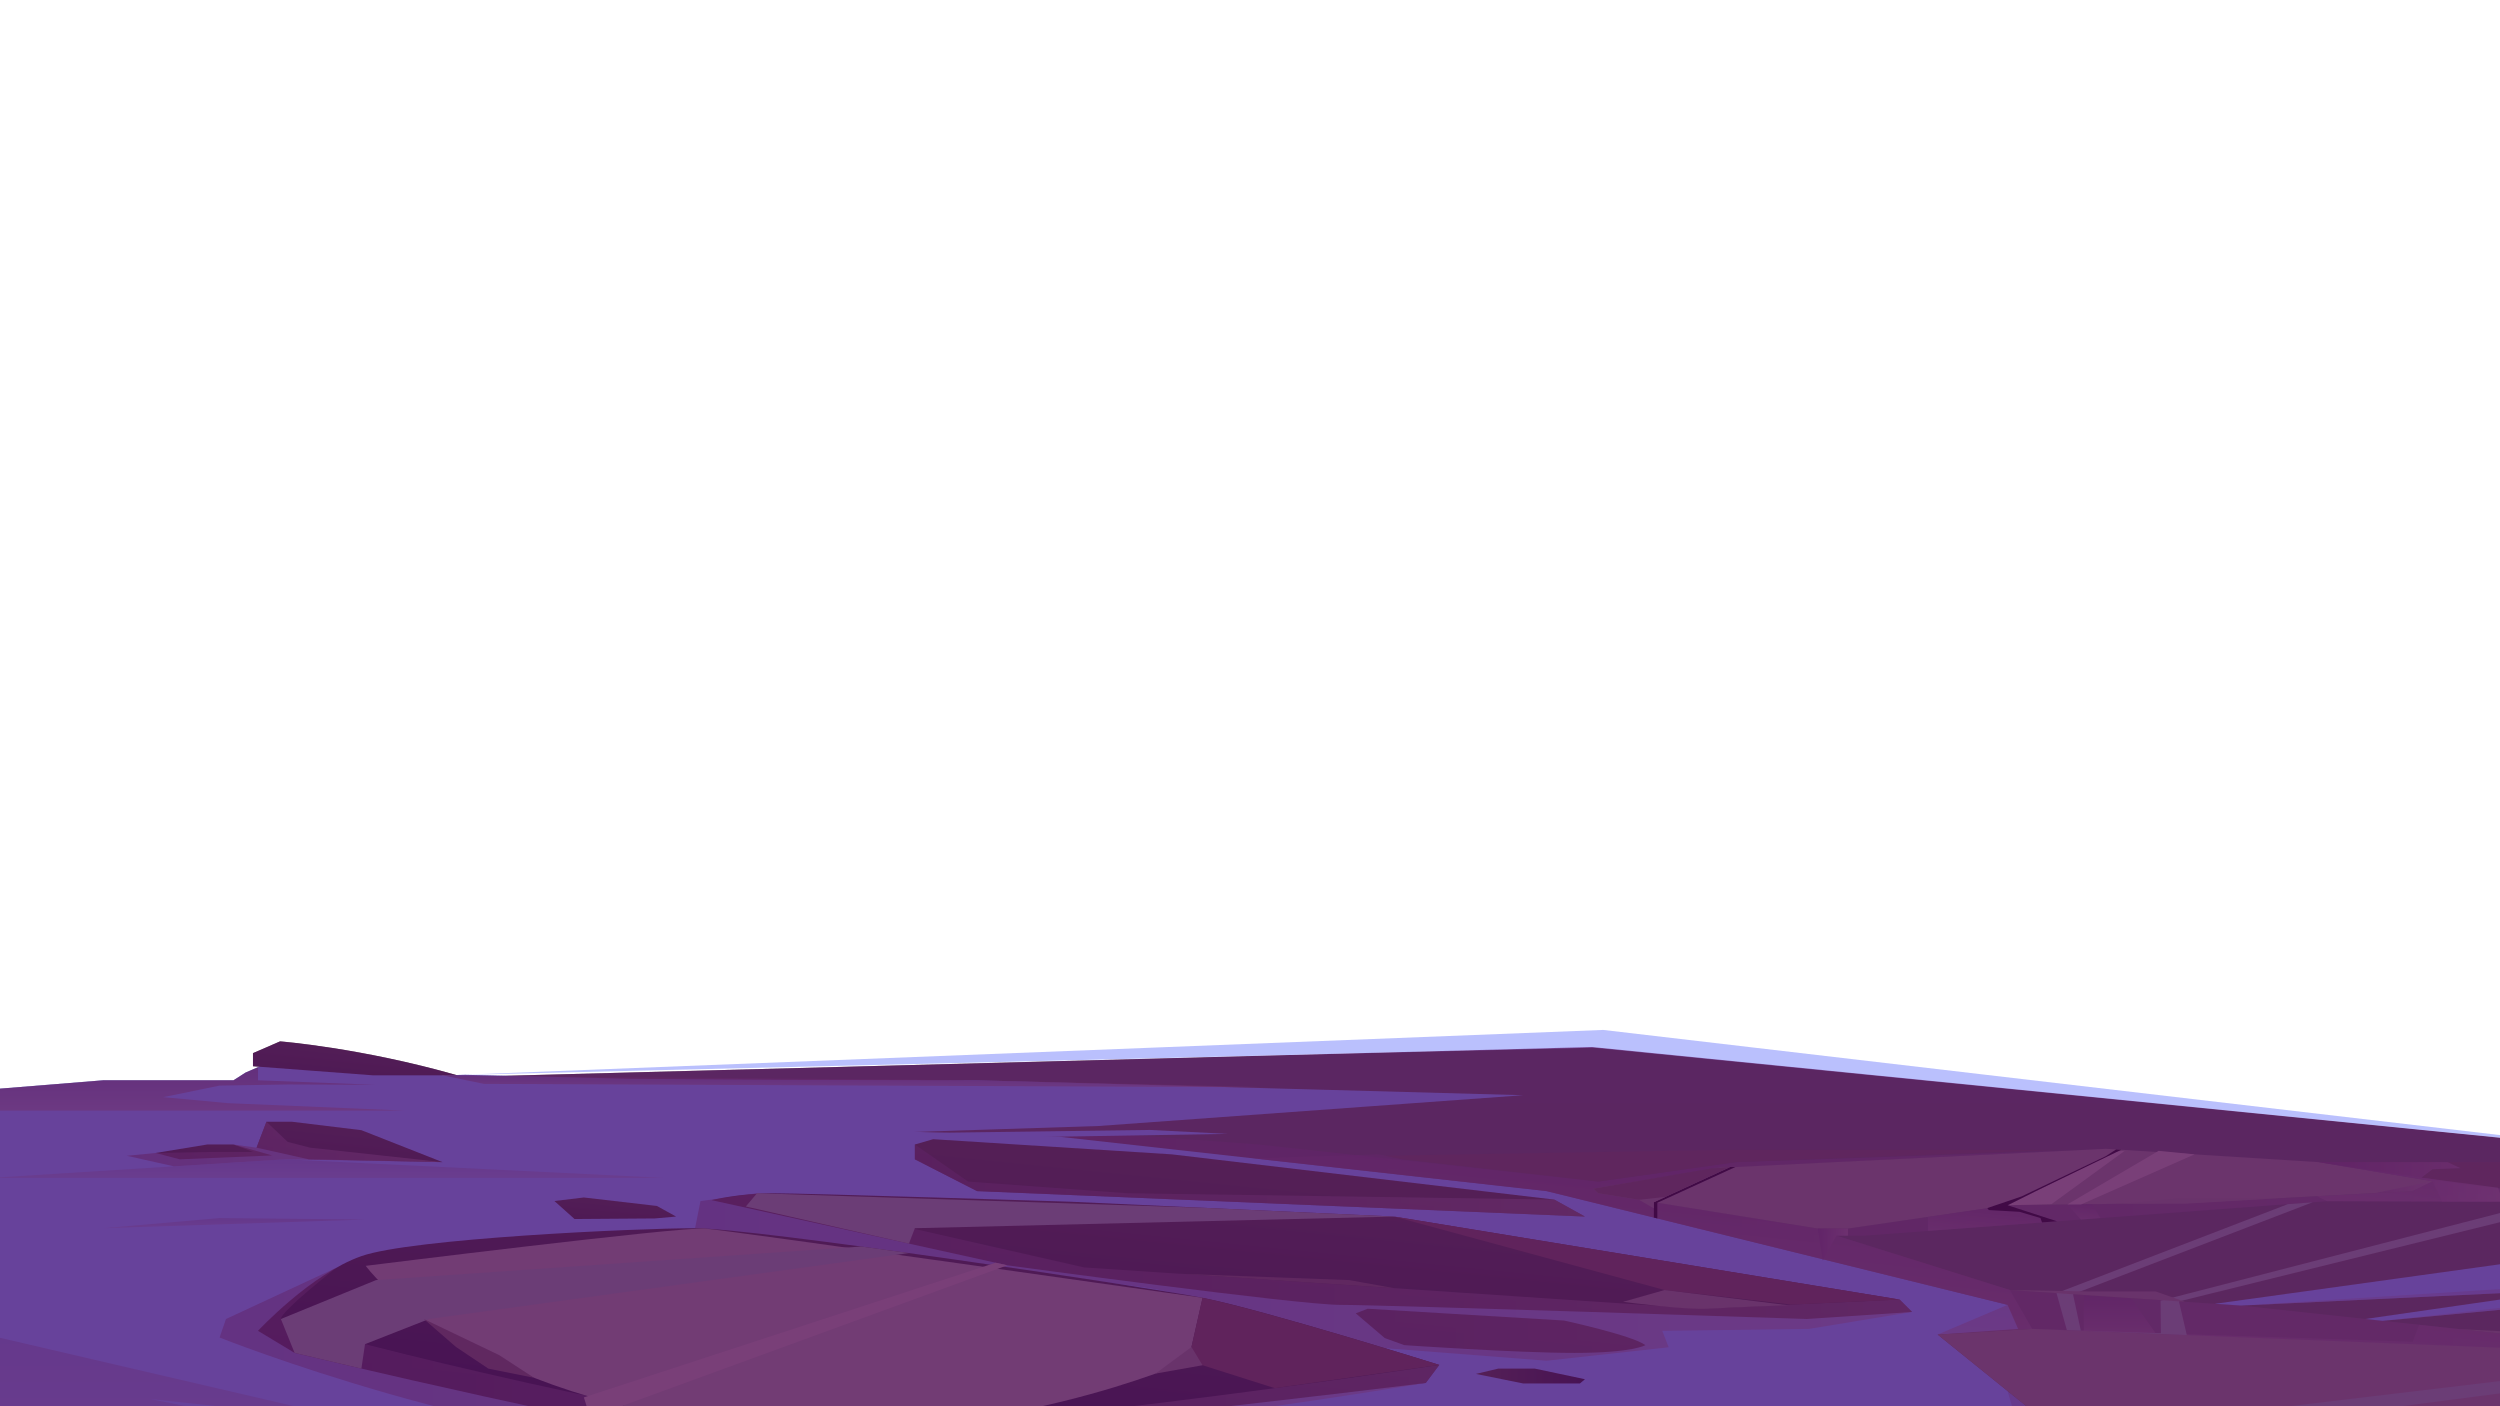 <?xml version="1.0" encoding="utf-8"?>
<!-- Generator: Adobe Illustrator 16.0.3, SVG Export Plug-In . SVG Version: 6.00 Build 0)  -->
<!DOCTYPE svg PUBLIC "-//W3C//DTD SVG 1.1//EN" "http://www.w3.org/Graphics/SVG/1.1/DTD/svg11.dtd">
<svg version="1.1" id="Capa_1" xmlns="http://www.w3.org/2000/svg" xmlns:xlink="http://www.w3.org/1999/xlink" x="0px" y="0px"
	 width="1280px" height="720px" viewBox="0 0 1280 720" enable-background="new 0 0 1280 720" xml:space="preserve">
<g id="_x31_">
	
		<linearGradient id="SVGID_1_" gradientUnits="userSpaceOnUse" x1="357.512" y1="747.084" x2="357.512" y2="536.061" gradientTransform="matrix(-1 0 0 1 1280 0)">
		<stop  offset="0" style="stop-color:#6A625E"/>
		<stop  offset="1" style="stop-color:#695C69"/>
	</linearGradient>
	<polygon fill-rule="evenodd" clip-rule="evenodd" fill="url(#SVGID_1_)" points="-4.687,557.764 -4.687,747.084 1849.662,747.084 
		1849.662,645.412 1405.176,595.023 815.008,536.061 	"/>
	
		<linearGradient id="SVGID_2_" gradientUnits="userSpaceOnUse" x1="-569.662" y1="663.818" x2="738.061" y2="663.818" gradientTransform="matrix(-1 0 0 1 1280 0)">
		<stop  offset="0" style="stop-color:#9D7C90"/>
		<stop  offset="1" style="stop-color:#775477"/>
	</linearGradient>
	<polygon opacity="0.6" fill-rule="evenodd" clip-rule="evenodd" fill="url(#SVGID_2_)" points="570.511,580.553 644.516,585.979 
		818.275,604.971 888.779,595.023 1061.027,589.01 876.133,598.277 815.77,608.588 818.275,610.938 930.701,629.025 
		946.156,629.025 1027.891,617.088 1122.738,615.82 1235.152,609.854 1245.455,604.789 1184.039,594.482 1289.662,609.854 
		1735.336,632.451 1478.537,632.643 1283.865,615.279 1191.592,615.008 954.588,632.643 940.244,632.643 1029.063,660.494 
		1147.33,668.453 1338.432,689.072 1405.176,692.869 1849.662,700.732 1849.662,713.936 1040.492,680.391 992.059,683.283 
		1048.395,728.799 1727.9,747.084 1597.459,747.084 1052.949,732.479 992.059,683.283 1027.891,668.092 791.873,609.854 
		541.94,581.961 	"/>
	<polygon fill-rule="evenodd" clip-rule="evenodd" fill="#88A2F8" points="779.875,560.748 562.431,576.508 437.022,580.553 
		588.757,578.533 628.59,580.553 294.631,585.979 62.624,566.537 -4.687,564.818 -4.687,557.764 52.827,553.109 119.545,553.109 
		125.75,549.152 145.968,540.365 224.848,549.445 226.598,550.574 238.191,550.303 322.735,552.338 402.829,552.896 
		500.253,553.109 	"/>
	<polygon fill-rule="evenodd" clip-rule="evenodd" fill="#88A2F8" points="-4.687,563.732 -4.687,747.084 1100.787,746.506 
		839.6,740.438 925.08,738.633 992.059,730.309 1052.949,732.479 1027.891,712.232 992.059,683.283 1033.277,680.391 
		1027.891,668.092 791.873,609.854 541.94,581.961 	"/>
	
		<linearGradient id="SVGID_3_" gradientUnits="userSpaceOnUse" x1="655.636" y1="757.306" x2="639.124" y2="595.334" gradientTransform="matrix(-1 0 0 1 1280 0)">
		<stop  offset="0" style="stop-color:#382C44"/>
		<stop  offset="1" style="stop-color:#594C4C"/>
	</linearGradient>
	<polygon fill-rule="evenodd" clip-rule="evenodd" fill="url(#SVGID_3_)" points="811.496,622.875 795.805,614.193 600.006,591.033 
		477.77,583.266 468.403,585.979 468.403,593.574 500.253,609.854 	"/>
	
		<linearGradient id="SVGID_4_" gradientUnits="userSpaceOnUse" x1="619.064" y1="747.934" x2="603.56" y2="595.838" gradientTransform="matrix(-1 0 0 1 1280 0)">
		<stop  offset="0" style="stop-color:#382C44"/>
		<stop  offset="1" style="stop-color:#594C4C"/>
	</linearGradient>
	<path fill-rule="evenodd" clip-rule="evenodd" fill="url(#SVGID_4_)" d="M978.945,671.709l-6.324-6.33l-258.832-42.504
		l-165.74-7.596c0,0-135.619-4.342-152.48-4.342c-16.862,0-31.266,3.527-31.266,3.527l151.412,33.369
		c0,0,148.472,20.258,170.488,20.258c22.014,0,238.877,7.232,238.877,7.232L978.945,671.709z"/>
	
		<linearGradient id="SVGID_5_" gradientUnits="userSpaceOnUse" x1="519.975" y1="761.502" x2="503.269" y2="597.624" gradientTransform="matrix(-1 0 0 1 1280 0)">
		<stop  offset="0" style="stop-color:#382C44"/>
		<stop  offset="1" style="stop-color:#594C4C"/>
	</linearGradient>
	<path fill-rule="evenodd" clip-rule="evenodd" fill="url(#SVGID_5_)" d="M842.41,688.709c0,0-6.203,3.979-36.24,3.979
		s-87.18-3.979-87.18-3.979l-9.975-3.615l-14.873-12.662l6.102-2.352l100.52,6.035C800.764,676.115,836.027,683.781,842.41,688.709z
		"/>
	
		<linearGradient id="SVGID_6_" gradientUnits="userSpaceOnUse" x1="-13.124" y1="625.358" x2="-17.337" y2="584.031" gradientTransform="matrix(-1 0 0 1 1280 0)">
		<stop  offset="0" style="stop-color:#9D7C90"/>
		<stop  offset="1" style="stop-color:#775477"/>
	</linearGradient>
	<polygon opacity="0.5" fill-rule="evenodd" clip-rule="evenodd" fill="url(#SVGID_6_)" points="1405.176,595.023 1245.455,598.639 
		1235.217,603.07 1289.662,609.854 1316.541,618.193 1325.064,612.191 1364.426,614.793 1369.033,622.875 1283.865,615.279 
		1191.592,615.008 1186.242,612.449 1235.152,609.854 1245.455,604.789 1187.258,595.023 	"/>
	
		<linearGradient id="SVGID_7_" gradientUnits="userSpaceOnUse" x1="296.855" y1="682.374" x2="289.012" y2="605.443" gradientTransform="matrix(-1 0 0 1 1280 0)">
		<stop  offset="0" style="stop-color:#9D7C90"/>
		<stop  offset="1" style="stop-color:#775477"/>
	</linearGradient>
	<polygon opacity="0.5" fill-rule="evenodd" clip-rule="evenodd" fill="url(#SVGID_7_)" points="888.779,595.023 876.133,598.277 
		815.77,608.588 818.275,610.938 930.701,629.025 946.156,629.025 946.156,632.643 940.244,632.643 1029.063,660.494 
		1040.492,680.391 1235.299,687.014 1238.648,678.307 1333.014,688.486 1333.014,692.518 1037.762,680.553 992.059,683.283 
		1027.891,668.092 791.873,609.854 641.35,593.055 705.875,591.033 718.053,593.574 803.768,603.07 818.275,604.971 	"/>
	
		<linearGradient id="SVGID_8_" gradientUnits="userSpaceOnUse" x1="135.973" y1="741.763" x2="134.24" y2="724.763" gradientTransform="matrix(-1 0 0 1 1280 0)">
		<stop  offset="0" style="stop-color:#9D7C90"/>
		<stop  offset="1" style="stop-color:#775477"/>
	</linearGradient>
	<polygon opacity="0.5" fill-rule="evenodd" clip-rule="evenodd" fill="url(#SVGID_8_)" points="1241.414,737.533 1234.467,733.807 
		1048.395,728.799 1052.949,732.479 	"/>
	<polygon fill-rule="evenodd" clip-rule="evenodd" fill="#907F82" points="930.701,629.025 946.156,629.025 1027.891,617.088 
		1122.738,615.82 1235.152,609.854 1245.455,604.789 1187.258,595.023 1078.213,588.188 880.348,597.916 815.77,608.588 
		818.275,610.938 	"/>
	
		<linearGradient id="SVGID_9_" gradientUnits="userSpaceOnUse" x1="260.752" y1="633.485" x2="259.008" y2="616.385" gradientTransform="matrix(-1 0 0 1 1280 0)">
		<stop  offset="0" style="stop-color:#9D7C90"/>
		<stop  offset="1" style="stop-color:#775477"/>
	</linearGradient>
	<polygon opacity="0.5" fill-rule="evenodd" clip-rule="evenodd" fill="url(#SVGID_9_)" points="1053.215,625.305 1027.891,617.088 
		987.182,623.033 987.182,630.217 	"/>
	
		<linearGradient id="SVGID_10_" gradientUnits="userSpaceOnUse" x1="213.51" y1="624.493" x2="212.657" y2="616.126" gradientTransform="matrix(-1 0 0 1 1280 0)">
		<stop  offset="0" style="stop-color:#9D7C90"/>
		<stop  offset="1" style="stop-color:#775477"/>
	</linearGradient>
	<polygon opacity="0.5" fill-rule="evenodd" clip-rule="evenodd" fill="url(#SVGID_10_)" points="1065.479,624.391 1058.453,616.68 
		1071.104,616.51 1075.41,623.652 	"/>
	<polygon fill-rule="evenodd" clip-rule="evenodd" fill="#725C60" points="818.275,604.971 888.779,595.023 1053.215,588.771 
		878.254,588.771 709.016,591.689 718.053,593.574 	"/>
	<polygon fill-rule="evenodd" clip-rule="evenodd" fill="#907F82" points="992.059,683.283 1040.492,680.391 1581.063,702.121 
		1475.385,740.289 1048.395,728.799 	"/>
	<polygon fill-rule="evenodd" clip-rule="evenodd" fill="#725C60" points="1735.336,632.451 1313.842,611.451 1265.129,606.797 
		1187.258,595.023 1405.176,595.023 1624.045,618.625 	"/>
	
		<linearGradient id="SVGID_11_" gradientUnits="userSpaceOnUse" x1="301.055" y1="653.816" x2="924.127" y2="653.816" gradientTransform="matrix(-1 0 0 1 1280 0)">
		<stop  offset="0" style="stop-color:#9D7C90"/>
		<stop  offset="1" style="stop-color:#775477"/>
	</linearGradient>
	<path opacity="0.5" fill-rule="evenodd" clip-rule="evenodd" fill="url(#SVGID_11_)" d="M387.594,610.938l167.46,37.982
		l316.161,21.16l101.406-4.701l6.324,6.33l-52.693,8.682l-75.178,0.994l3.279,8.41l-62.48,6.9l-82.857-6.443
		c0,0-95.376-27.004-121.642-30.842c-26.267-3.838-231.5-30.566-231.5-30.566l2.77-13.893L387.594,610.938z"/>
	
		<linearGradient id="SVGID_12_" gradientUnits="userSpaceOnUse" x1="849.507" y1="729.546" x2="834.352" y2="580.888" gradientTransform="matrix(-1 0 0 1 1280 0)">
		<stop  offset="0" style="stop-color:#382C44"/>
		<stop  offset="1" style="stop-color:#594C4C"/>
	</linearGradient>
	<path fill-rule="evenodd" clip-rule="evenodd" fill="url(#SVGID_12_)" d="M729.998,708.063l6.928-9.225
		c0,0-90.535-28.395-121.215-34.363c-30.679-5.971-229.627-35.631-259.837-35.631c-30.211,0-145.083,5.244-170.844,14.289
		c-25.762,9.043-52.929,38.252-52.929,38.252l18.736,11.303c0,0,180.797,43.41,232.788,47.75
		C435.616,744.777,729.998,708.063,729.998,708.063z"/>
	
		<linearGradient id="SVGID_13_" gradientUnits="userSpaceOnUse" x1="543.074" y1="693.851" x2="1167.57" y2="693.851" gradientTransform="matrix(-1 0 0 1 1280 0)">
		<stop  offset="0" style="stop-color:#9D7C90"/>
		<stop  offset="1" style="stop-color:#775477"/>
	</linearGradient>
	<path opacity="0.5" fill-rule="evenodd" clip-rule="evenodd" fill="url(#SVGID_13_)" d="M172.209,649.086
		c0,0-28.398,22.262-28.398,26.238c0,3.98,190.633,50.645,259.018,57.154c68.385,6.512,334.097-33.641,334.097-33.641l-6.928,9.225
		c0,0-232.554,39.248-353.867,36.354s-263.702-59.598-263.702-59.598l3.279-9.494l69.322-32.191L172.209,649.086z"/>
	
		<linearGradient id="SVGID_14_" gradientUnits="userSpaceOnUse" x1="468.504" y1="604.427" x2="811.598" y2="604.427" gradientTransform="matrix(-1 0 0 1 1280 0)">
		<stop  offset="0" style="stop-color:#9D7C90"/>
		<stop  offset="1" style="stop-color:#775477"/>
	</linearGradient>
	<polygon opacity="0.5" fill-rule="evenodd" clip-rule="evenodd" fill="url(#SVGID_14_)" points="795.805,614.193 577.186,610.938 
		495.687,604.971 468.403,585.979 468.403,593.574 500.253,609.854 811.496,622.875 	"/>
	<path fill-rule="evenodd" clip-rule="evenodd" fill="#A29396" d="M615.71,664.475l-7.261,32.221c0,0-99.007,44.434-220.855,33.965
		c-150.703-12.947-200.34-82.555-200.34-82.555s161.075-20.117,173.779-19.08C373.739,630.061,615.71,664.475,615.71,664.475z"/>
	
		<linearGradient id="SVGID_15_" gradientUnits="userSpaceOnUse" x1="1101.186" y1="574.834" x2="1096.66" y2="530.442" gradientTransform="matrix(-1 0 0 1 1280 0)">
		<stop  offset="0" style="stop-color:#382C44"/>
		<stop  offset="1" style="stop-color:#594C4C"/>
	</linearGradient>
	<path fill-rule="evenodd" clip-rule="evenodd" fill="url(#SVGID_15_)" d="M234.209,550.574H191l-61.476-4.654v-6.717l13.867-6.025
		C143.392,533.178,185.03,536.467,234.209,550.574z"/>
	<path fill-rule="evenodd" clip-rule="evenodd" fill="#755559" d="M608.45,696.695l44.212,14.045l84.264-11.902
		c0,0-86.906-27.221-121.215-34.363L608.45,696.695z"/>
	<polygon fill-rule="evenodd" clip-rule="evenodd" fill="#755559" points="713.789,622.875 852.246,660.494 917.234,667.947 
		972.621,665.379 	"/>
	
		<linearGradient id="SVGID_16_" gradientUnits="userSpaceOnUse" x1="841.444" y1="556.719" x2="841.444" y2="550.574" gradientTransform="matrix(-1 0 0 1 1280 0)">
		<stop  offset="0" style="stop-color:#9D7C90"/>
		<stop  offset="1" style="stop-color:#775477"/>
	</linearGradient>
	<polygon opacity="0.6" fill-rule="evenodd" clip-rule="evenodd" fill="url(#SVGID_16_)" points="226.598,550.574 247.793,554.957 
		650.512,556.719 500.253,553.109 	"/>
	
		<linearGradient id="SVGID_17_" gradientUnits="userSpaceOnUse" x1="1178.704" y1="568.627" x2="1178.704" y2="546.393" gradientTransform="matrix(-1 0 0 1 1280 0)">
		<stop  offset="0" style="stop-color:#9D7C90"/>
		<stop  offset="1" style="stop-color:#775477"/>
	</linearGradient>
	<polygon opacity="0.6" fill-rule="evenodd" clip-rule="evenodd" fill="url(#SVGID_17_)" points="132.101,546.393 132.101,553.109 
		192.524,555.432 147.564,555.254 132.101,555.508 112.429,555.832 83.57,561.742 116.645,564.818 207.278,568.627 -4.687,568.627 
		-4.687,557.764 52.827,553.109 119.545,553.109 125.75,549.152 	"/>
	
		<linearGradient id="SVGID_18_" gradientUnits="userSpaceOnUse" x1="1112.357" y1="603.07" x2="1112.357" y2="593.574" gradientTransform="matrix(-1 0 0 1 1280 0)">
		<stop  offset="0" style="stop-color:#9D7C90"/>
		<stop  offset="1" style="stop-color:#775477"/>
	</linearGradient>
	<polygon opacity="0.3" fill-rule="evenodd" clip-rule="evenodd" fill="url(#SVGID_18_)" points="339.971,603.07 145.968,593.574 
		-4.687,603.07 	"/>
	
		<linearGradient id="SVGID_19_" gradientUnits="userSpaceOnUse" x1="1159.959" y1="628.844" x2="1159.959" y2="623.652" gradientTransform="matrix(-1 0 0 1 1280 0)">
		<stop  offset="0" style="stop-color:#9D7C90"/>
		<stop  offset="1" style="stop-color:#775477"/>
	</linearGradient>
	<polygon opacity="0.3" fill-rule="evenodd" clip-rule="evenodd" fill="url(#SVGID_19_)" points="187.254,624.391 112.429,623.652 
		52.827,628.844 	"/>
	
		<linearGradient id="SVGID_20_" gradientUnits="userSpaceOnUse" x1="1169.044" y1="747.084" x2="1169.044" y2="683.869" gradientTransform="matrix(-1 0 0 1 1280 0)">
		<stop  offset="0" style="stop-color:#9D7C90"/>
		<stop  offset="1" style="stop-color:#775477"/>
	</linearGradient>
	<polygon opacity="0.3" fill-rule="evenodd" clip-rule="evenodd" fill="url(#SVGID_20_)" points="-4.687,683.869 184.444,727.848 
		77.3,716.336 226.598,747.084 -4.687,747.084 	"/>
	
		<linearGradient id="SVGID_21_" gradientUnits="userSpaceOnUse" x1="448.997" y1="740.438" x2="448.997" y2="712.232" gradientTransform="matrix(-1 0 0 1 1280 0)">
		<stop  offset="0" style="stop-color:#9D7C90"/>
		<stop  offset="1" style="stop-color:#775477"/>
	</linearGradient>
	<polygon opacity="0.3" fill-rule="evenodd" clip-rule="evenodd" fill="url(#SVGID_21_)" points="1027.891,712.232 
		1030.611,721.627 976.252,721.627 871.215,728.799 609.057,740.438 839.6,740.438 925.08,738.633 992.059,730.309 
		1052.949,732.479 	"/>
	
		<linearGradient id="SVGID_22_" gradientUnits="userSpaceOnUse" x1="512.931" y1="740.438" x2="512.931" y2="726.334" gradientTransform="matrix(-1 0 0 1 1280 0)">
		<stop  offset="0" style="stop-color:#9D7C90"/>
		<stop  offset="1" style="stop-color:#775477"/>
	</linearGradient>
	<polygon opacity="0.5" fill-rule="evenodd" clip-rule="evenodd" fill="url(#SVGID_22_)" points="925.08,738.633 904.236,726.334 
		858.121,729.379 609.057,740.438 846.867,740.283 	"/>
	<polygon fill-rule="evenodd" clip-rule="evenodd" fill="#88A2F8" points="1422.037,627.604 1133.98,667.555 1147.33,668.453 
		1313.842,660.494 1211.029,675.324 1219.85,676.277 1450.012,654.584 1464.193,653.246 1436.09,660.494 1332.898,675.324 
		1634.045,647.408 1561.77,630.031 	"/>
	
		<linearGradient id="SVGID_23_" gradientUnits="userSpaceOnUse" x1="-6.44" y1="668.453" x2="-6.44" y2="649.463" gradientTransform="matrix(-1 0 0 1 1280 0)">
		<stop  offset="0" style="stop-color:#9D7C90"/>
		<stop  offset="1" style="stop-color:#775477"/>
	</linearGradient>
	<polygon opacity="0.3" fill-rule="evenodd" clip-rule="evenodd" fill="url(#SVGID_23_)" points="1147.33,668.453 1317.705,657.602 
		1425.551,649.463 1313.842,660.494 	"/>
	
		<linearGradient id="SVGID_24_" gradientUnits="userSpaceOnUse" x1="-132.502" y1="676.277" x2="-132.502" y2="640.262" gradientTransform="matrix(-1 0 0 1 1280 0)">
		<stop  offset="0" style="stop-color:#9D7C90"/>
		<stop  offset="1" style="stop-color:#775477"/>
	</linearGradient>
	<polygon opacity="0.3" fill-rule="evenodd" clip-rule="evenodd" fill="url(#SVGID_24_)" points="1219.85,676.277 1362.465,660.494 
		1605.154,640.262 1478.537,653.246 1464.193,653.246 	"/>
	
		<linearGradient id="SVGID_25_" gradientUnits="userSpaceOnUse" x1="-203.472" y1="675.324" x2="-203.472" y2="643.102" gradientTransform="matrix(-1 0 0 1 1280 0)">
		<stop  offset="0" style="stop-color:#9D7C90"/>
		<stop  offset="1" style="stop-color:#775477"/>
	</linearGradient>
	<polygon opacity="0.3" fill-rule="evenodd" clip-rule="evenodd" fill="url(#SVGID_25_)" points="1332.898,675.324 
		1616.635,643.102 1634.045,647.408 	"/>
	<polygon fill-rule="evenodd" clip-rule="evenodd" fill="#B59AA0" points="515.715,647.834 318.899,719.68 318.899,729.895 
		302.458,726.598 298.938,715.477 509.753,646.521 	"/>
	<polygon fill-rule="evenodd" clip-rule="evenodd" fill="#92959B" points="465.373,641.572 219.69,675.324 186.884,688.207 
		185.03,700.732 150.837,692.688 143.811,675.324 192.524,655.408 440.819,638.215 	"/>
	<polygon fill-rule="evenodd" clip-rule="evenodd" fill="#92959B" points="713.789,622.875 468.403,628.844 465.373,636.738 
		381.869,617.721 387.594,610.938 615.71,618.379 	"/>
	<polygon fill-rule="evenodd" clip-rule="evenodd" fill="#92959B" points="1119.654,683.572 1115.627,666.32 1312.201,617.807 
		1297.676,616.51 1106.215,665.955 1106.383,682.631 1065.361,681.234 1061.379,662.67 1184.039,615.57 1171.389,616.51 
		1052.949,662.102 1058.23,680.992 	"/>
	<polygon fill-rule="evenodd" clip-rule="evenodd" fill="#92959B" points="1414.133,695.881 1153.967,729.879 1098.238,728.799 
		1384.266,694.641 	"/>
	<polygon fill-rule="evenodd" clip-rule="evenodd" fill="#B59AA0" points="1478.537,698.549 1300.551,735.584 1391.869,738.041 
		1522.148,700.357 	"/>
	<polygon fill-rule="evenodd" clip-rule="evenodd" fill="#B59AA0" points="1087.844,589.234 1050.373,616.51 1027.891,617.088 
		1083.043,589.506 	"/>
	<polygon fill-rule="evenodd" clip-rule="evenodd" fill="#B59AA0" points="1105.174,589.234 1058.453,616.68 1065.479,616.68 
		1123.6,591.033 	"/>
	
		<linearGradient id="SVGID_26_" gradientUnits="userSpaceOnUse" x1="1104.592" y1="626.27" x2="1098.732" y2="568.791" gradientTransform="matrix(-1 0 0 1 1280 0)">
		<stop  offset="0" style="stop-color:#382C44"/>
		<stop  offset="1" style="stop-color:#594C4C"/>
	</linearGradient>
	<polygon fill-rule="evenodd" clip-rule="evenodd" fill="url(#SVGID_26_)" points="226.598,595.023 185.03,578.654 149.315,574.313 
		136.424,574.313 131.347,587.607 158.096,593.574 	"/>
	
		<linearGradient id="SVGID_27_" gradientUnits="userSpaceOnUse" x1="1172.71" y1="612.641" x2="1169.392" y2="580.097" gradientTransform="matrix(-1 0 0 1 1280 0)">
		<stop  offset="0" style="stop-color:#382C44"/>
		<stop  offset="1" style="stop-color:#594C4C"/>
	</linearGradient>
	<polygon fill-rule="evenodd" clip-rule="evenodd" fill="url(#SVGID_27_)" points="139.361,591.586 119.545,585.979 
		106.106,585.979 79.642,590.32 92.054,593.574 	"/>
	
		<linearGradient id="SVGID_28_" gradientUnits="userSpaceOnUse" x1="1053.402" y1="585.737" x2="1215.111" y2="585.737" gradientTransform="matrix(-1 0 0 1 1280 0)">
		<stop  offset="0" style="stop-color:#9D7C90"/>
		<stop  offset="1" style="stop-color:#775477"/>
	</linearGradient>
	<polygon opacity="0.6" fill-rule="evenodd" clip-rule="evenodd" fill="url(#SVGID_28_)" points="226.598,595.023 158.799,587.607 
		147.324,584.668 136.424,574.313 131.347,587.607 119.545,585.979 129.525,589.777 109.501,589.777 79.642,590.32 64.888,591.768 
		89.045,597.162 145.968,593.574 	"/>
	
		<linearGradient id="SVGID_29_" gradientUnits="userSpaceOnUse" x1="967.696" y1="645.393" x2="964.021" y2="609.338" gradientTransform="matrix(-1 0 0 1 1280 0)">
		<stop  offset="0" style="stop-color:#382C44"/>
		<stop  offset="1" style="stop-color:#594C4C"/>
	</linearGradient>
	<polygon fill-rule="evenodd" clip-rule="evenodd" fill="url(#SVGID_29_)" points="346.154,622.875 336.319,617.449 
		298.938,613.107 283.858,614.918 294.163,624.141 335.323,623.838 	"/>
	
		<linearGradient id="SVGID_30_" gradientUnits="userSpaceOnUse" x1="468.504" y1="704.533" x2="524.359" y2="704.533" gradientTransform="matrix(-1 0 0 1 1280 0)">
		<stop  offset="0" style="stop-color:#382C44"/>
		<stop  offset="1" style="stop-color:#594C4C"/>
	</linearGradient>
	<polygon fill-rule="evenodd" clip-rule="evenodd" fill="url(#SVGID_30_)" points="811.496,706.164 785.852,700.732 
		767.068,700.732 755.641,703.447 779.875,708.334 808.912,708.334 	"/>
	<polygon fill-rule="evenodd" clip-rule="evenodd" fill="#271624" points="1600.734,632.451 1605.154,632.451 1597.459,636.711 
		1684.107,658.959 1700.969,658.959 1827.902,687.963 1849.662,700.732 1849.662,713.936 1843.359,713.936 1847.574,702.121 
		1828.371,691.422 1699.682,660.133 1682.936,659.5 1579.832,633.998 1572.455,632.451 	"/>
	<polygon fill-rule="evenodd" clip-rule="evenodd" fill="#88A2F8" points="1763.574,635.65 1721.93,627.604 1567.736,617.178 
		1486.273,620.041 1629.189,627.215 1627.783,632.451 1605.154,632.451 1653.076,645.664 1768.301,643.102 1682.234,651.939 
		1693.123,653.531 1840.307,644.352 	"/>
	
		<linearGradient id="SVGID_31_" gradientUnits="userSpaceOnUse" x1="-363.71" y1="645.664" x2="-363.71" y2="620.041" gradientTransform="matrix(-1 0 0 1 1280 0)">
		<stop  offset="0" style="stop-color:#9D7C90"/>
		<stop  offset="1" style="stop-color:#775477"/>
	</linearGradient>
	<polygon opacity="0.3" fill-rule="evenodd" clip-rule="evenodd" fill="url(#SVGID_31_)" points="1486.273,620.041 
		1581.297,622.332 1649.916,627.604 1726.73,630.832 1627.783,632.451 1615.488,633.186 1632.35,638.248 1692.537,640.262 
		1639.377,639.424 1641.66,641.572 1659.4,643.102 1781.297,641.572 1801.146,643.102 1768.301,643.102 1653.076,645.664 
		1605.154,632.451 1627.695,631.76 1629.189,627.215 	"/>
	
		<linearGradient id="SVGID_32_" gradientUnits="userSpaceOnUse" x1="-481.271" y1="653.531" x2="-481.271" y2="644.109" gradientTransform="matrix(-1 0 0 1 1280 0)">
		<stop  offset="0" style="stop-color:#9D7C90"/>
		<stop  offset="1" style="stop-color:#775477"/>
	</linearGradient>
	<polygon opacity="0.3" fill-rule="evenodd" clip-rule="evenodd" fill="url(#SVGID_32_)" points="1682.234,651.939 
		1699.359,651.361 1838.176,644.109 1840.307,644.352 1693.123,653.531 	"/>
	
		<linearGradient id="SVGID_33_" gradientUnits="userSpaceOnUse" x1="194.712" y1="682.537" x2="194.712" y2="663.043" gradientTransform="matrix(-1 0 0 1 1280 0)">
		<stop  offset="0" style="stop-color:#9D7C90"/>
		<stop  offset="1" style="stop-color:#775477"/>
	</linearGradient>
	<polygon opacity="0.5" fill-rule="evenodd" clip-rule="evenodd" fill="url(#SVGID_33_)" points="1103.645,682.537 
		1091.027,664.664 1066.932,663.043 1066.932,681.486 	"/>
	
		<linearGradient id="SVGID_34_" gradientUnits="userSpaceOnUse" x1="-455.884" y1="713.55" x2="-458.004" y2="692.752" gradientTransform="matrix(-1 0 0 1 1280 0)">
		<stop  offset="0" style="stop-color:#9D7C90"/>
		<stop  offset="1" style="stop-color:#775477"/>
	</linearGradient>
	<polygon opacity="0.5" fill-rule="evenodd" clip-rule="evenodd" fill="url(#SVGID_34_)" points="1809.281,712.26 1809.281,700.018 
		1664.26,697.453 1664.26,706.248 	"/>
	
		<linearGradient id="SVGID_35_" gradientUnits="userSpaceOnUse" x1="-364.221" y1="705.894" x2="-365.187" y2="696.42" gradientTransform="matrix(-1 0 0 1 1280 0)">
		<stop  offset="0" style="stop-color:#9D7C90"/>
		<stop  offset="1" style="stop-color:#775477"/>
	</linearGradient>
	<polygon opacity="0.5" fill-rule="evenodd" clip-rule="evenodd" fill="url(#SVGID_35_)" points="1655.314,705.877 1653.422,697.26 
		1634.045,696.918 1634.045,704.857 	"/>
	<polygon fill-rule="evenodd" clip-rule="evenodd" fill="#866D6A" points="1721.93,698.023 1697.34,694.641 1660.102,696.334 
		1626.379,694.641 1492.531,694.414 	"/>
	<polygon fill-rule="evenodd" clip-rule="evenodd" fill="#271624" points="1682.936,659.5 1707.41,664.654 1733.898,668.453 
		1743.201,670.715 1707.176,665.107 1669.588,658.27 1664.26,653.861 	"/>
	<polygon fill-rule="evenodd" clip-rule="evenodd" fill="#866D6A" points="1828.371,691.422 1798.861,694.641 1749.33,698.549 
		1847.574,702.121 	"/>
	<polygon fill-rule="evenodd" clip-rule="evenodd" fill="#A59391" points="1655.314,696.771 1621.813,691.422 1565.133,695.557 	"/>
	<polygon fill-rule="evenodd" clip-rule="evenodd" fill="#271624" points="1533.563,700.83 1534.691,694.641 1577.197,683.572 
		1669.588,658.27 1668.252,657.164 1665.723,658.27 1530.119,695.006 1529.949,700.703 	"/>
	<polygon fill-rule="evenodd" clip-rule="evenodd" fill="#AA9D9F" points="1669.588,658.27 1707.41,664.654 1743.201,670.715 
		1828.371,691.422 1847.574,702.121 1534.691,694.641 	"/>
	<polygon fill-rule="evenodd" clip-rule="evenodd" fill="#AA9D9F" points="1537.764,678.998 1450.613,693.137 1366.959,690.695 
		1432.115,678.998 1437.268,680.195 1506.59,670.715 	"/>
	<polygon fill-rule="evenodd" clip-rule="evenodd" fill="#8D7C7F" points="1118.758,666.529 1103.645,661.219 1068.648,661.219 
		1029.063,660.494 	"/>
	
		<linearGradient id="SVGID_36_" gradientUnits="userSpaceOnUse" x1="34.545" y1="607.831" x2="64.051" y2="607.831" gradientTransform="matrix(-1 0 0 1 1280 0)">
		<stop  offset="0" style="stop-color:#9D7C90"/>
		<stop  offset="1" style="stop-color:#775477"/>
	</linearGradient>
	<polygon opacity="0.5" fill-rule="evenodd" clip-rule="evenodd" fill="url(#SVGID_36_)" points="1245.455,604.789 
		1215.949,610.873 1235.152,609.854 	"/>
	<polygon fill-rule="evenodd" clip-rule="evenodd" fill="#8D7C7F" points="610.036,689.66 591.636,703.271 615.71,699.002 	"/>
	<path fill-rule="evenodd" clip-rule="evenodd" fill="#8D7C7F" d="M852.246,660.494l-21.244,6.035c0,0,31.814,4.246,43.498,3.551
		c11.686-0.693,40.986-1.809,40.986-1.809L852.246,660.494z"/>
	<polygon fill-rule="evenodd" clip-rule="evenodd" fill="#8D7C7F" points="1083.439,728.799 1039.449,721.572 1048.395,728.799 	"/>
	
		<linearGradient id="SVGID_37_" gradientUnits="userSpaceOnUse" x1="-315.43" y1="689.008" x2="-249.07" y2="689.008" gradientTransform="matrix(-1 0 0 1 1280 0)">
		<stop  offset="0" style="stop-color:#9D7C90"/>
		<stop  offset="1" style="stop-color:#775477"/>
	</linearGradient>
	<polygon opacity="0.8" fill-rule="evenodd" clip-rule="evenodd" fill="url(#SVGID_37_)" points="1595.43,677.313 1580.271,680.391 
		1539.887,685.635 1529.307,695.041 1529.07,700.664 1529.949,700.703 1530.119,695.006 	"/>
	<polygon fill-rule="evenodd" clip-rule="evenodd" fill="#AA9D9F" points="1539.887,685.635 1522.148,683.572 1568.086,675.324 
		1595.43,677.313 1580.271,680.391 	"/>
	<polygon fill-rule="evenodd" clip-rule="evenodd" fill="#8D7C7F" points="1543.984,685.104 1533.393,684.879 1534.691,690.252 	"/>
	<polygon fill-rule="evenodd" clip-rule="evenodd" fill="#271624" points="1053.215,625.305 1027.891,617.088 1042.352,609.855 
		1086.082,588.682 1083.439,588.516 1078.262,591.896 1035.068,612.566 1017.506,618.535 1018.297,619.553 1034.016,620.451 
		1044.73,623.652 1045.514,625.877 	"/>
	<polygon fill-rule="evenodd" clip-rule="evenodd" fill="#271624" points="848.553,623.838 848.553,615.809 888.506,597.514 
		885.859,597.514 846.775,615.523 846.775,623.4 	"/>
	<polygon fill-rule="evenodd" clip-rule="evenodd" fill="#725C60" points="885.859,597.514 876.133,598.277 815.77,608.588 
		818.275,610.938 846.775,615.523 	"/>
	<polygon fill-rule="evenodd" clip-rule="evenodd" fill="#8D7C7F" points="852.725,612.781 839.193,614.303 846.775,618.67 
		846.775,615.523 	"/>
	
		<linearGradient id="SVGID_38_" gradientUnits="userSpaceOnUse" x1="333.844" y1="637.219" x2="349.299" y2="637.219" gradientTransform="matrix(-1 0 0 1 1280 0)">
		<stop  offset="0" style="stop-color:#9D7C90"/>
		<stop  offset="1" style="stop-color:#775477"/>
	</linearGradient>
	<polygon opacity="0.8" fill-rule="evenodd" clip-rule="evenodd" fill="url(#SVGID_38_)" points="940.244,632.643 933.283,645.412 
		930.701,629.025 946.156,629.025 946.156,632.643 	"/>
	
		<linearGradient id="SVGID_39_" gradientUnits="userSpaceOnUse" x1="-1.295" y1="605.102" x2="92.742" y2="605.102" gradientTransform="matrix(-1 0 0 1 1280 0)">
		<stop  offset="0" style="stop-color:#9D7C90"/>
		<stop  offset="1" style="stop-color:#775477"/>
	</linearGradient>
	<polygon opacity="0.8" fill-rule="evenodd" clip-rule="evenodd" fill="url(#SVGID_39_)" points="1250.381,615.18 1245.455,604.789 
		1187.258,595.023 1253.191,595.023 1259.75,598.098 1245.455,598.639 1239.734,602.957 1278.943,608.115 1281.295,615.18 	"/>
	<polygon fill-rule="evenodd" clip-rule="evenodd" fill="#8D7C7F" points="1167.025,613.469 1141.834,613.469 1115.721,613.469 
		1086.082,616.311 1118.758,616.311 	"/>
	<polygon fill-rule="evenodd" clip-rule="evenodd" fill="#8D7C7F" points="1475.385,694.164 1437.736,691.422 1399.797,689.008 
		1361.506,690.252 1318.648,683.572 1258.807,680.48 1333.014,688.486 1405.176,692.869 	"/>
	<polygon fill-rule="evenodd" clip-rule="evenodd" fill="#766165" points="273.362,705.391 255.645,693.852 216.973,675.324 
		233.488,689.66 250.024,700.732 	"/>
	<polygon fill-rule="evenodd" clip-rule="evenodd" fill="#766165" points="713.719,659.539 690.895,655.408 603.673,652.174 
		671.623,656.723 	"/>
	<polygon fill-rule="evenodd" clip-rule="evenodd" fill="#B59AA0" points="1691.133,747.084 1749.33,732.256 1678.018,718.295 
		1599.77,718.295 1492.531,740.75 1590.898,744.568 	"/>
	<polygon fill-rule="evenodd" clip-rule="evenodd" fill="#BAC0FD" points="1358.016,590.311 820.824,527.32 233.625,550.41 
		815.881,536.4 	"/>
</g>
<g id="_x32_" opacity="0.6">
	<polygon display="none" fill-rule="evenodd" clip-rule="evenodd" fill="#31025D" points="405.771,4.354 405.771,4.354 
		302.321,101.768 301.769,107.916 335.108,81.579 378.2,63.226 379.325,66.256 249.393,218.313 144.943,274.616 -3.087,426.625 
		-3.087,373.482 -5.308,375.463 -3.087,308.014 -3.087,190.209 -3.087,167.84 -3.087,-64.771 216.713,-64.771 333.234,-64.771 
		353.609,-64.771 430.19,-64.771 257.409,6 257.411,5.999 416.958,-39.554 436.513,-35.425 436.513,-25.789 423.165,-12.024 	"/>
	<polygon display="none" fill-rule="evenodd" clip-rule="evenodd" fill="#31025D" points="801.488,80.89 800.938,91.903 
		800.938,91.903 797.605,158.663 797.605,158.665 797.273,165.326 793.994,193.076 788.842,193.076 788.842,162.229 
		773.854,135.263 757.928,45.331 717.178,35.236 707.342,27.895 673.617,-64.771 706.641,-64.771 748.859,-64.771 757.928,-64.771 
		826.313,-64.771 811.324,74.696 	"/>
	<path fill-rule="evenodd" clip-rule="evenodd" fill="#52025D" d="M119.545,553.109l6.205-3.957l6.894-2.996l-3.119-0.236v-6.717
		l13.867-6.025c0,0,41.31,3.268,90.233,17.232l4.565-0.107l20.372,0.49l556.445-14.732l543.008,54.25l72.361-271.726l12.941-14.062
		l16.357-110.74l-20.703,11.223l-5.621-5.047l-19.674-32.119v-18.813l-19.672-57.354l7.027-6.424l-7.027,0.458L1289.432-39.077
		l-128.537-17.817l-138.746-8.616l36.668-0.656l0,0l19.957-1.856l-0.436,1.507l84.227-1.507l-0.43,2.858l181.773-1.234l-3.346,1.628
		h18.023l-0.645-1.628h21.07l0.537,1.628h14.818l-0.361-1.204l20.609-0.192l0.258,1.396h45.762h19.672h114.787l28.744-4.378
		l-0.846,4.378h30.852h6.324h128.455h28.221h35.07v698.33l-0.557,0.785v26.205l-1.695,0.086v40.098v13.203v33.148H1727.9h-130.441
		H226.598H-4.687v-63.215V568.627v-3.809v-1.086v-5.969l57.514-4.654H119.545z"/>
</g>
<line fill-rule="evenodd" clip-rule="evenodd" fill="#52025D" x1="1126" y1="93" x2="1116" y2="109"/>
</svg>
